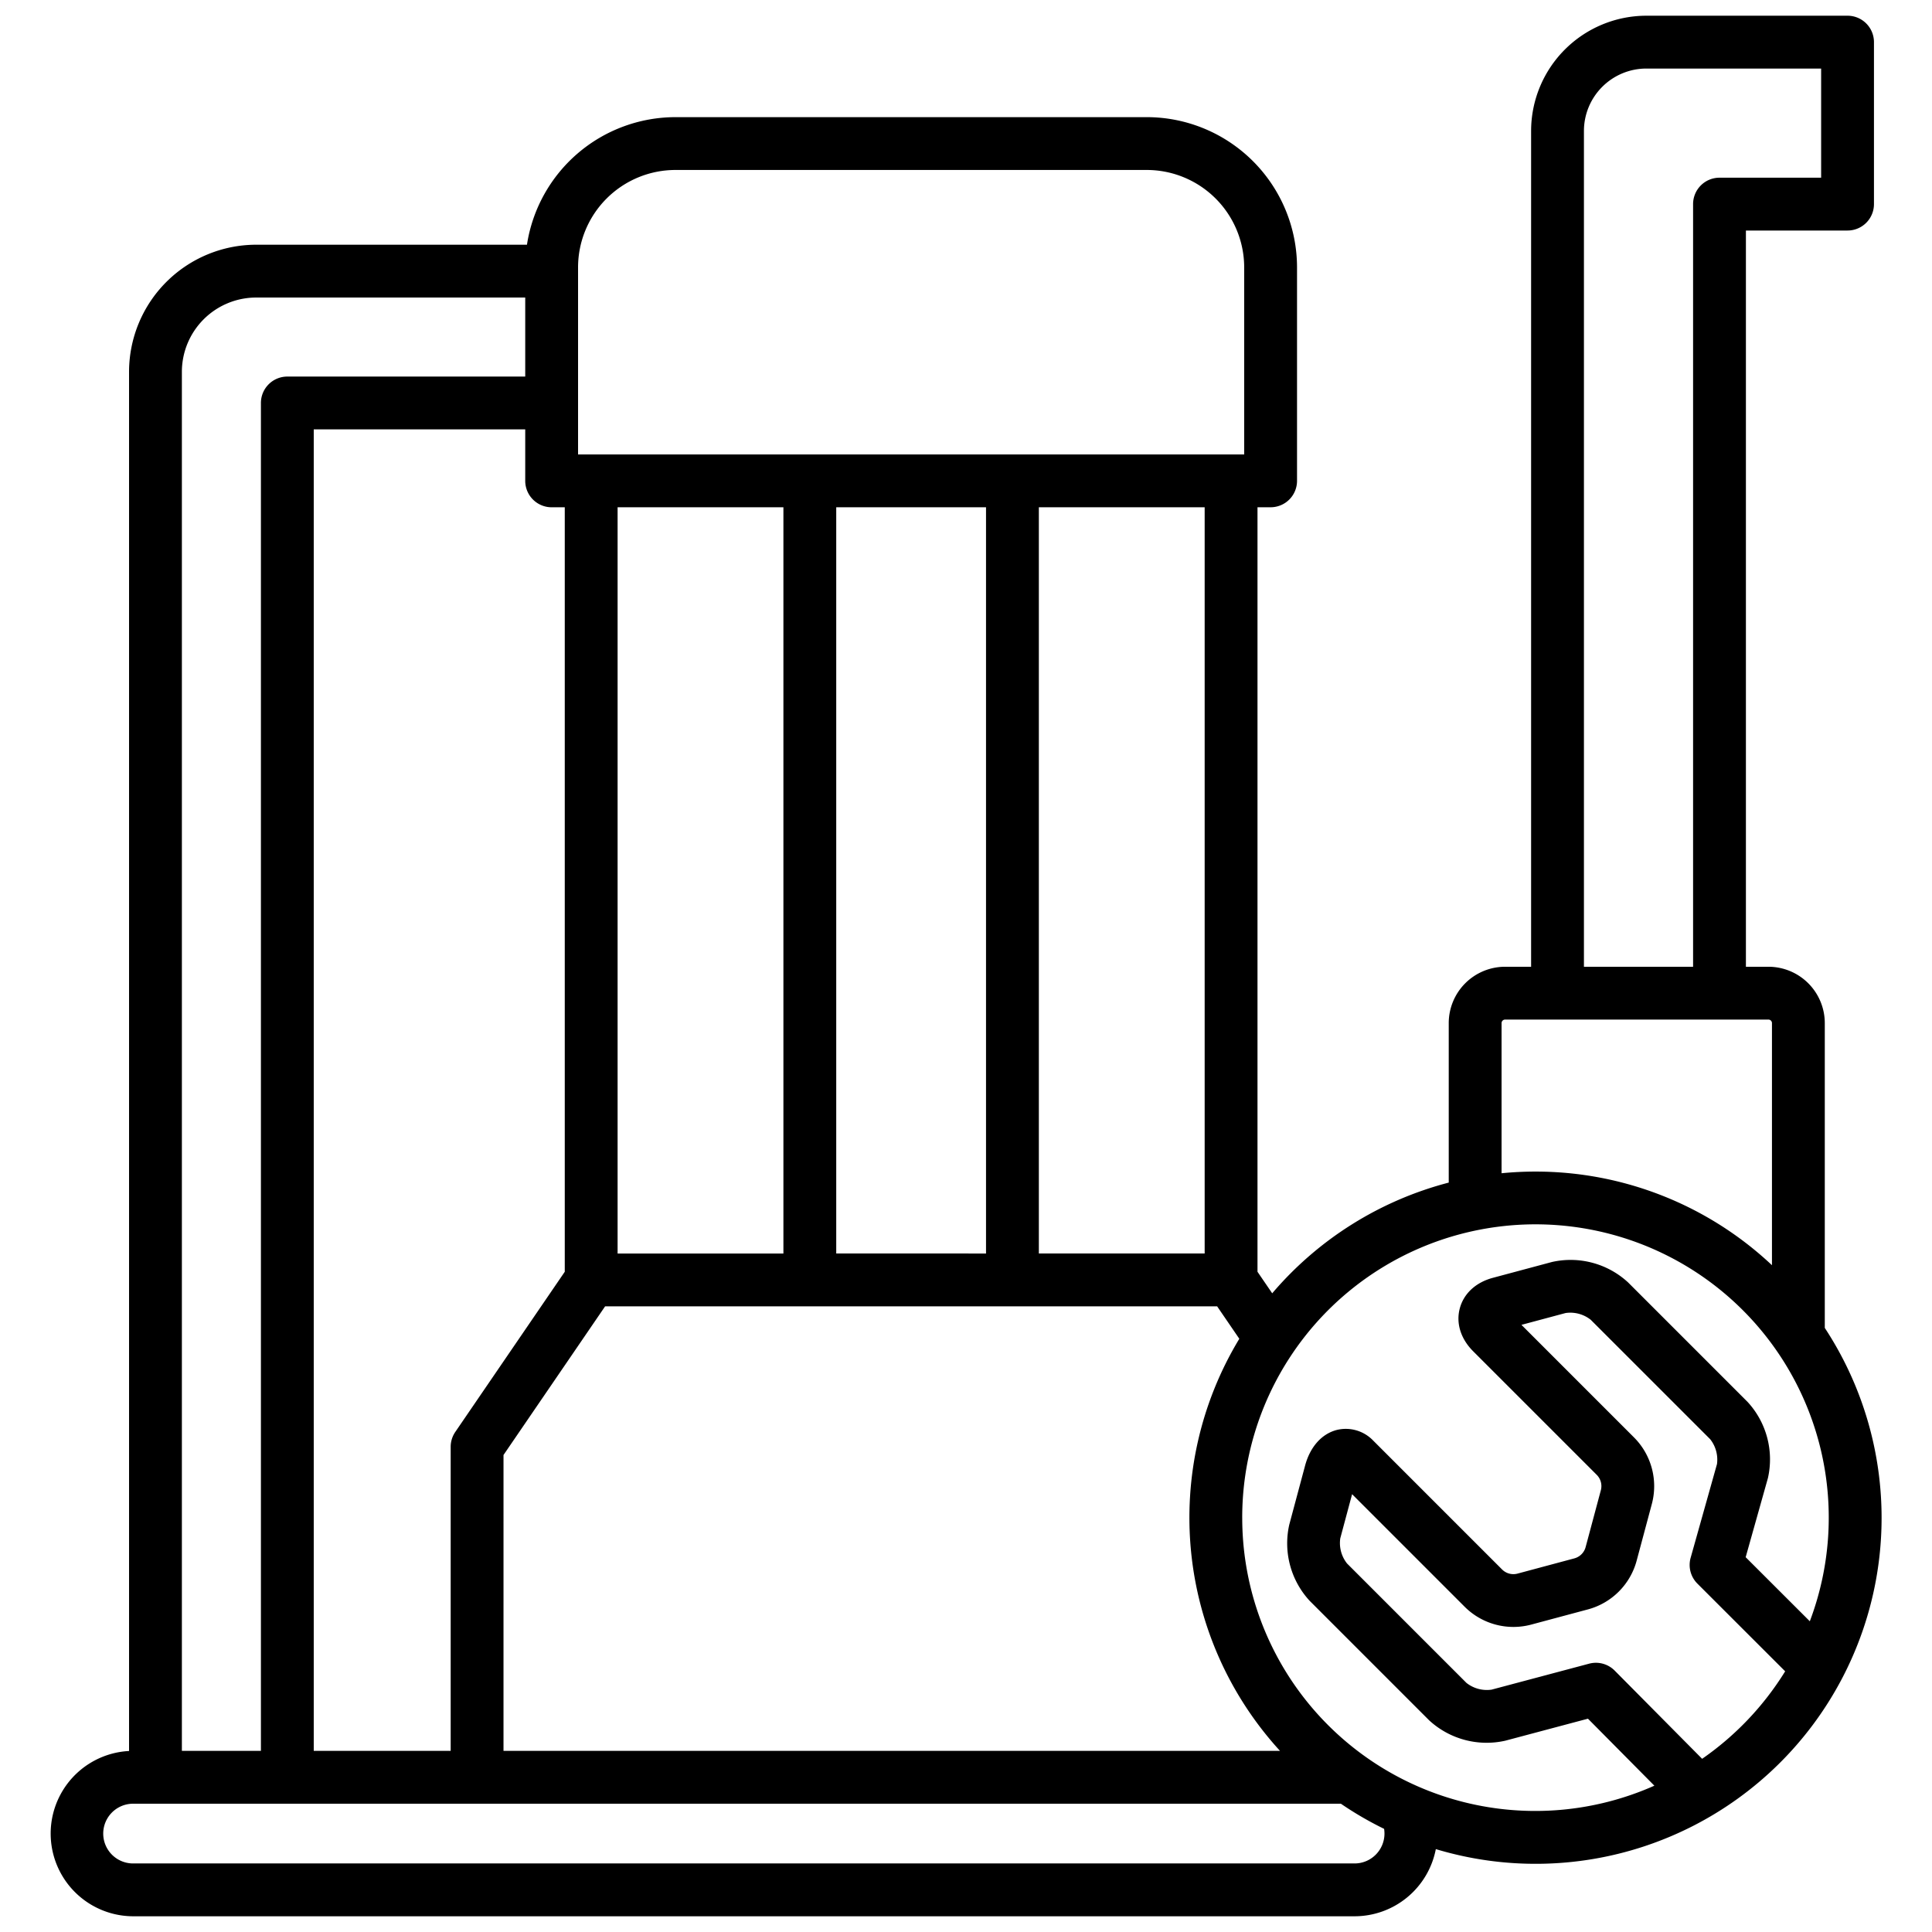 <?xml version="1.0"?>
<svg xmlns="http://www.w3.org/2000/svg" id="Layer_1" data-name="Layer 1" viewBox="0 0 512 512"><path d="M483.587,351.91V271.129A14.946,14.946,0,0,0,468.659,256.2h-5.974V61.092h26.934a7,7,0,0,0,7-7V11.166a7,7,0,0,0-7-7H436.292A30.567,30.567,0,0,0,405.759,34.7V256.2h-6.9a14.946,14.946,0,0,0-14.929,14.929V313.4a91.875,91.875,0,0,0-46.781,29.339l-3.9-5.709v-202.6h3.477a7,7,0,0,0,7-7V70.845a39.849,39.849,0,0,0-39.8-39.8H179a39.864,39.864,0,0,0-39.35,33.808H67.886A33.721,33.721,0,0,0,34.2,98.533v365.5a21.915,21.915,0,0,0,1.07,43.8H358.987a21.948,21.948,0,0,0,21.522-17.8A91.684,91.684,0,0,0,483.587,351.91ZM419.759,34.7a16.551,16.551,0,0,1,16.533-16.532h46.327V47.092H455.685a7,7,0,0,0-7,7V256.2H419.759Zm-21.828,236.43a.93.93,0,0,1,.929-.929h69.8a.93.93,0,0,1,.928.929v64.162a91.378,91.378,0,0,0-62.663-24.811q-4.551,0-8.993.442Zm-251.739-136.7h3.477v202.6l-29.015,42.452a7.007,7.007,0,0,0-1.22,3.951V464H83.146V113.794h56.046v13.64A7,7,0,0,0,146.192,134.434Zm61.419,0V332.193H163.669V134.434Zm14,197.759V134.434h39.695V332.193Zm-88.177,53.4,26.93-39.4H322.553l5.879,8.6A91.555,91.555,0,0,0,339.215,464H133.434Zm185.814-53.4H275.306V134.434h43.942ZM153.192,70.845a25.833,25.833,0,0,1,25.8-25.8H303.922a25.833,25.833,0,0,1,25.8,25.8v49.589H153.192Zm-85.306,8h71.306V99.794H76.146a7,7,0,0,0-7,7V464H48.2V98.533A19.706,19.706,0,0,1,67.886,78.85ZM366.9,485.919a7.924,7.924,0,0,1-7.915,7.915H35.272a7.915,7.915,0,0,1,0-15.83H355.347a91.712,91.712,0,0,0,11.453,6.66A8.059,8.059,0,0,1,366.9,485.919Zm-37.7-83.719A77.719,77.719,0,1,1,479.62,429.654l-17-16.981,5.9-20.979a22.462,22.462,0,0,0-5.41-20.189L431.46,339.854a22.462,22.462,0,0,0-20.19-5.41l-15.648,4.194c-4.515,1.21-7.707,4.157-8.76,8.086s.24,8.076,3.543,11.379l32.745,32.744a4.236,4.236,0,0,1,1.093,4.079L420.206,410a4.233,4.233,0,0,1-2.986,2.985l-15.069,4.039a4.242,4.242,0,0,1-4.077-1.091l-34.142-34.143a10.06,10.06,0,0,0-9.749-2.818c-3.968,1.063-7,4.5-8.321,9.429l-4.193,15.65a22.456,22.456,0,0,0,5.411,20.189l31.65,31.653a22.47,22.47,0,0,0,20.179,5.412l21.916-5.835,17.6,17.756A77.67,77.67,0,0,1,329.205,402.2Zm121.88,63.9-23.172-23.373a7,7,0,0,0-6.772-1.836l-25.844,6.88a8.715,8.715,0,0,1-6.668-1.786l-31.65-31.651a8.719,8.719,0,0,1-1.787-6.667l3.133-11.692,29.849,29.85a18.276,18.276,0,0,0,17.6,4.715l15.07-4.038a18.275,18.275,0,0,0,12.885-12.886l4.037-15.069a18.278,18.278,0,0,0-4.716-17.6L403.2,351.1l11.69-3.133a8.717,8.717,0,0,1,6.669,1.787L453.211,381.4a8.73,8.73,0,0,1,1.81,6.585l-6.984,24.843a7,7,0,0,0,1.791,6.847l23.259,23.24A78.315,78.315,0,0,1,451.085,466.1Z"/></svg>
